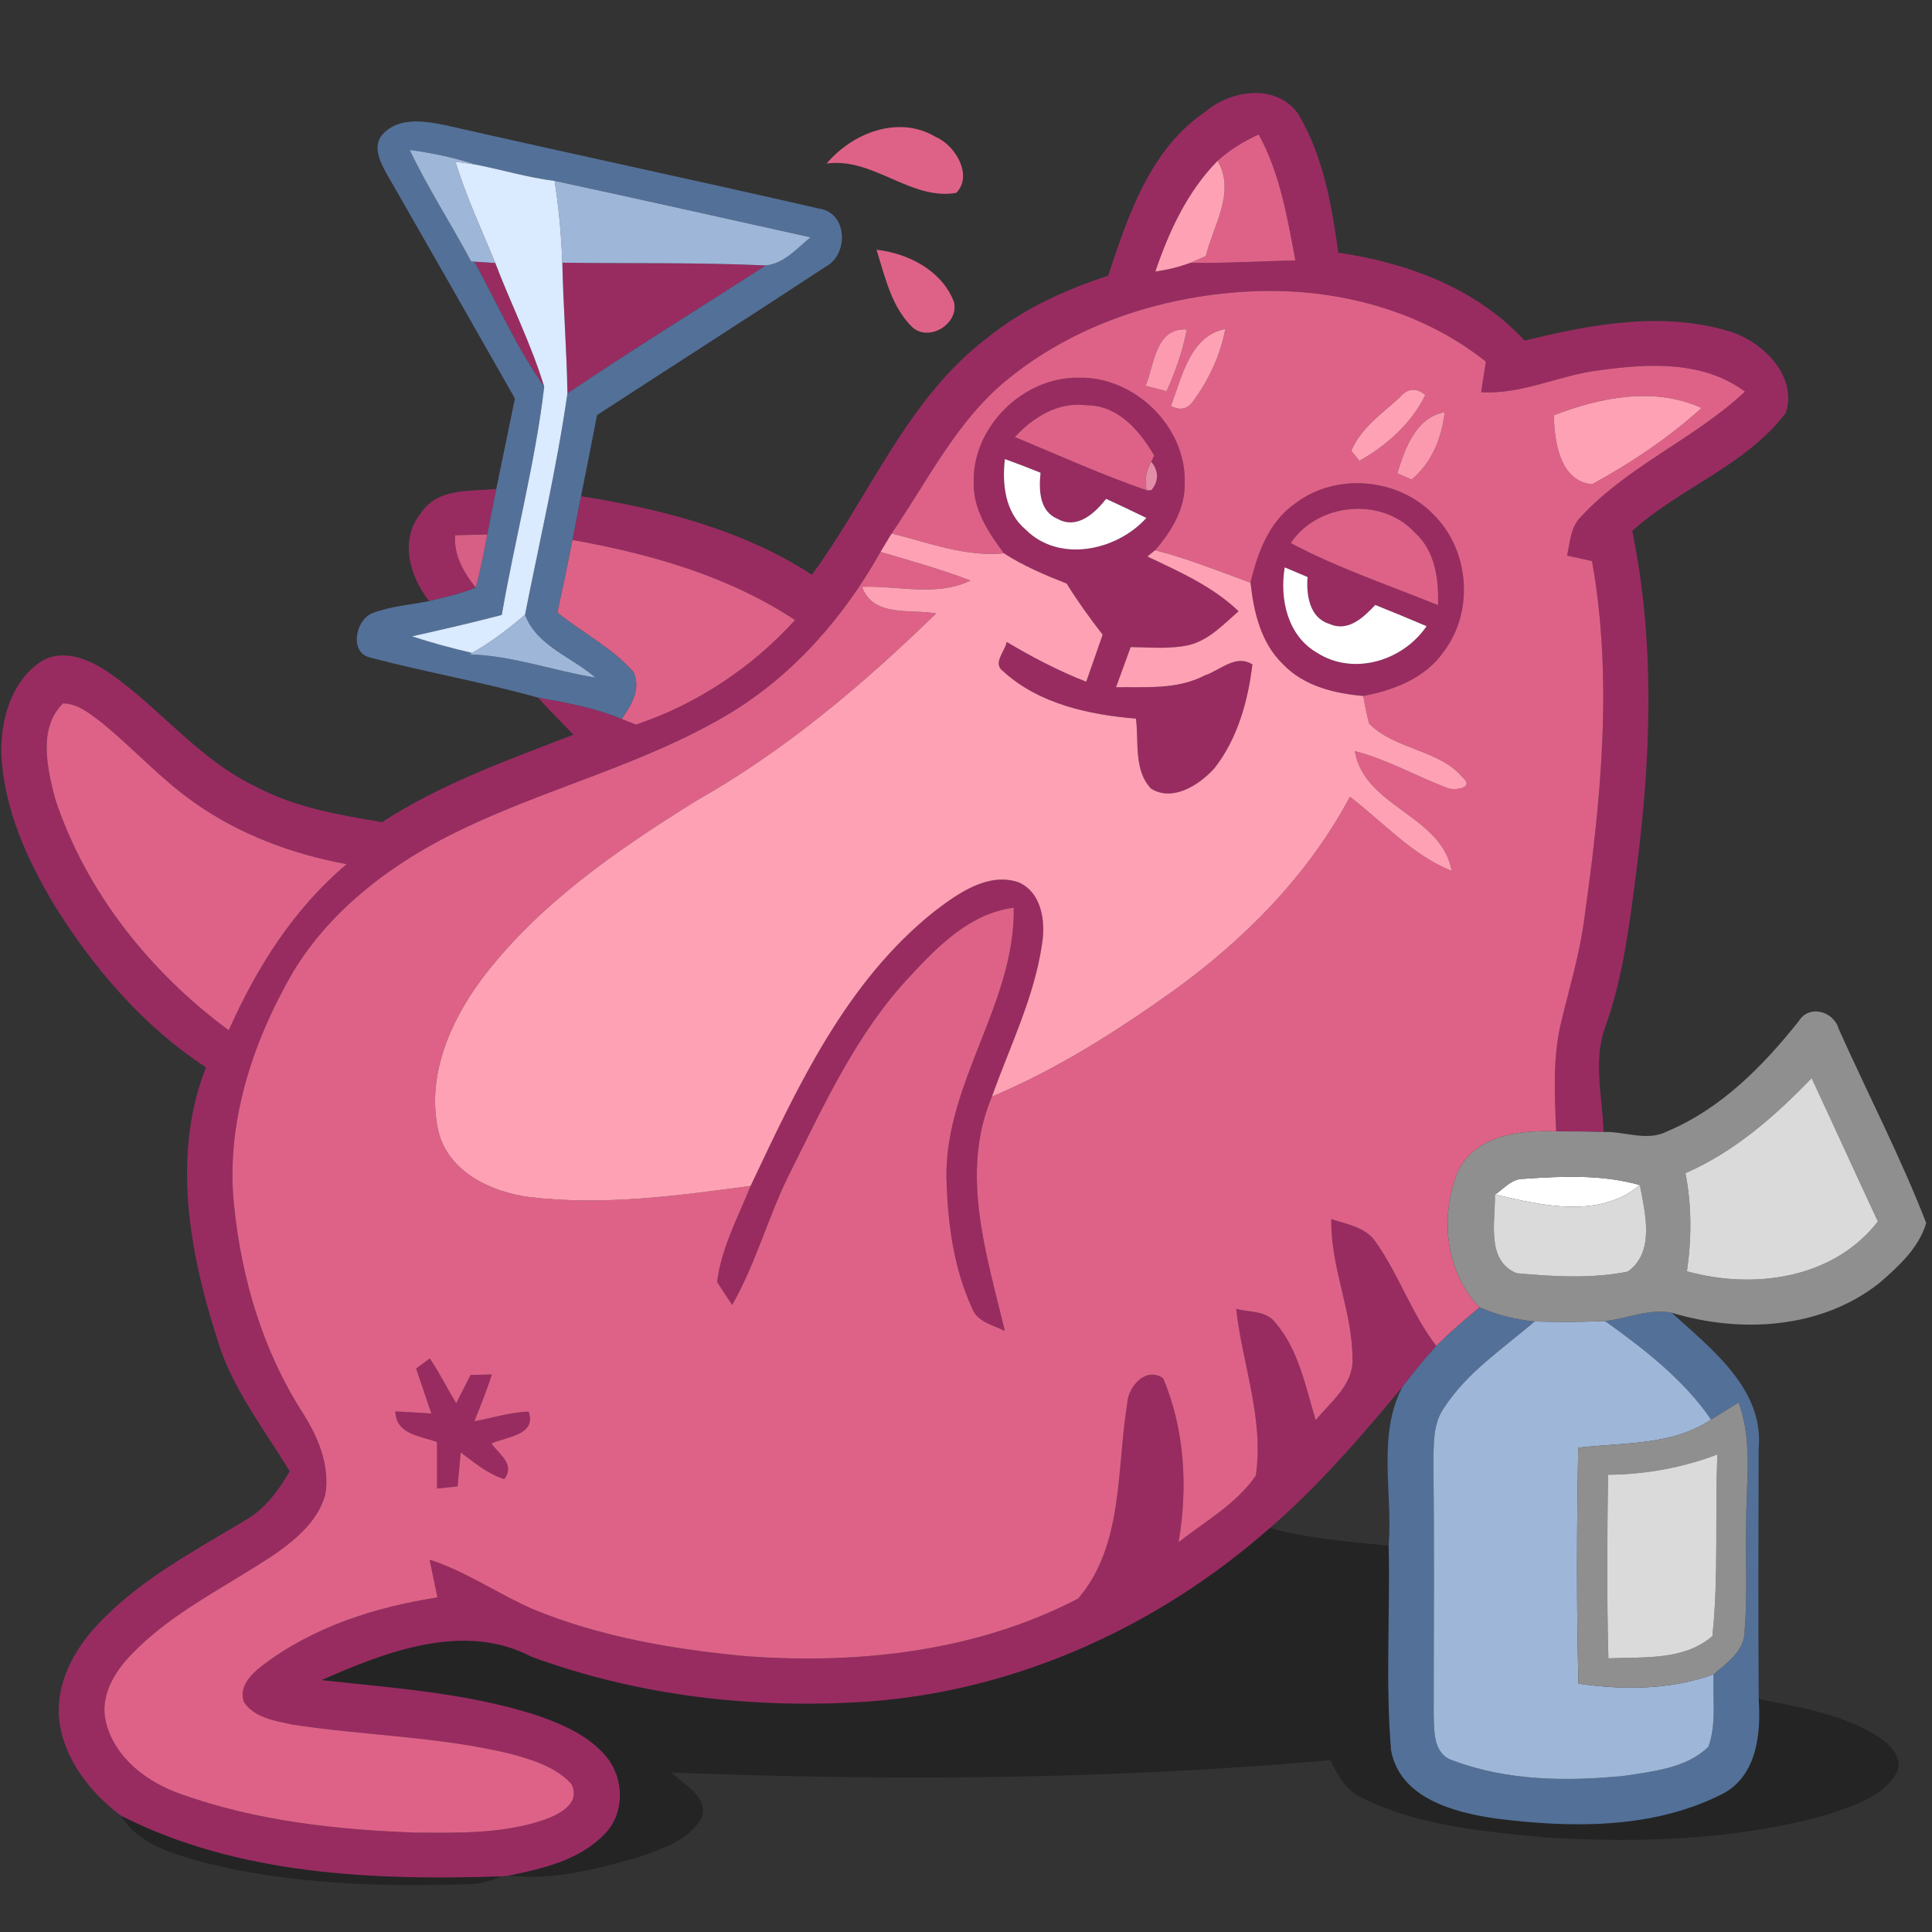 <?xml version="1.0" encoding="UTF-8" ?>
<!DOCTYPE svg PUBLIC "-//W3C//DTD SVG 1.1//EN" "http://www.w3.org/Graphics/SVG/1.1/DTD/svg11.dtd">
<svg width="256pt" height="256pt" viewBox="0 0 256 256" version="1.1" xmlns="http://www.w3.org/2000/svg">
<rect x="0" y="0" width="256" height="256" fill="#333333" stroke="none"/>
<g id="#982c61ff">
<path fill="#982c61" opacity="1.00" d=" M 159.80 14.74 C 163.18 11.90 169.02 11.07 171.94 14.98 C 175.32 20.54 176.45 27.13 177.33 33.48 C 186.49 34.82 195.62 38.19 202.03 45.14 C 210.81 42.96 220.26 41.22 229.13 43.90 C 233.55 45.22 238.22 49.81 236.63 54.71 C 231.34 61.68 222.64 64.61 216.28 70.35 C 219.38 85.40 218.74 100.93 216.74 116.09 C 215.89 122.73 215.04 129.43 212.81 135.78 C 211.00 140.34 212.34 145.27 212.48 149.99 C 210.38 149.93 208.29 149.90 206.19 149.91 C 206.02 144.98 205.69 139.96 206.94 135.13 C 207.99 130.77 209.29 126.46 209.89 122.01 C 212.11 106.25 213.77 90.13 210.95 74.34 C 210.13 74.16 208.47 73.80 207.64 73.62 C 208.06 71.86 208.09 69.84 209.47 68.49 C 215.72 61.71 224.53 58.16 231.22 51.89 C 225.69 47.77 218.45 48.16 211.97 49.06 C 206.66 49.67 201.70 52.32 196.26 51.96 C 196.46 50.61 196.67 49.27 196.89 47.92 C 187.97 40.82 176.28 37.96 165.02 38.65 C 153.67 39.32 142.26 43.08 133.40 50.36 C 126.73 55.81 122.93 63.72 118.14 70.69 C 117.77 71.30 117.04 72.52 116.67 73.13 C 111.83 81.77 105.09 89.50 96.54 94.62 C 85.41 101.27 72.65 104.36 61.03 109.97 C 52.21 114.21 43.97 120.31 38.83 128.79 C 33.40 138.16 29.80 149.11 31.05 160.05 C 32.05 169.54 34.85 178.97 40.02 187.06 C 42.09 190.30 43.76 194.10 43.10 198.04 C 42.19 201.40 39.41 203.81 36.67 205.76 C 30.16 210.18 22.79 213.55 17.30 219.34 C 15.10 221.63 13.25 224.79 14.01 228.08 C 15.15 232.97 19.59 236.23 24.12 237.78 C 34.03 241.29 44.60 242.46 55.04 242.83 C 60.76 242.87 66.67 243.00 72.15 241.12 C 74.16 240.37 77.02 238.96 75.70 236.36 C 73.63 234.12 70.58 233.20 67.73 232.41 C 58.20 230.08 48.31 229.99 38.65 228.50 C 36.40 228.00 33.75 227.61 32.34 225.57 C 31.58 223.53 33.28 221.84 34.74 220.71 C 41.45 215.58 49.70 212.95 57.96 211.67 C 57.61 210.00 57.27 208.33 56.93 206.67 C 61.80 208.24 66.01 211.22 70.67 213.25 C 79.65 216.93 89.33 218.57 98.96 219.46 C 113.84 220.57 129.51 218.79 142.86 211.82 C 148.92 204.73 147.93 194.68 149.36 186.02 C 149.45 183.76 151.82 181.02 154.12 182.63 C 157.00 189.45 157.40 197.11 156.17 204.35 C 159.69 201.57 163.82 199.29 166.40 195.53 C 167.52 188.07 164.62 180.78 163.80 173.43 C 165.50 173.90 167.66 173.64 168.90 175.15 C 172.08 178.78 172.97 183.70 174.34 188.18 C 176.32 185.74 179.37 183.48 179.21 180.02 C 179.20 173.72 176.27 167.86 176.41 161.54 C 178.51 162.23 181.04 162.62 182.34 164.64 C 185.39 168.97 187.06 174.12 190.32 178.34 C 188.73 180.07 187.25 181.90 185.83 183.77 C 180.36 190.34 174.75 196.87 168.26 202.47 C 153.59 215.43 134.89 223.98 115.28 225.45 C 100.16 226.52 84.67 224.77 70.42 219.53 C 61.51 214.84 51.13 218.86 42.63 222.62 C 52.12 223.67 61.78 224.30 70.94 227.22 C 74.36 228.39 77.91 229.88 80.30 232.72 C 82.75 235.60 82.83 240.35 80.07 243.07 C 76.77 246.48 71.94 247.61 67.46 248.52 C 67.21 248.55 66.72 248.61 66.47 248.63 C 49.47 249.19 31.51 248.46 16.05 240.60 C 11.99 237.56 8.51 233.17 7.86 228.00 C 7.32 223.40 9.57 218.98 12.59 215.65 C 18.11 209.54 25.50 205.66 32.46 201.46 C 35.10 199.99 36.89 197.51 38.39 194.96 C 34.90 189.21 30.63 183.82 28.73 177.26 C 25.07 165.82 22.75 152.95 27.30 141.43 C 18.97 135.98 12.35 128.25 7.14 119.84 C 3.52 113.78 0.51 107.08 0.18 99.93 C 0.06 95.37 1.50 90.22 5.52 87.60 C 8.53 85.84 12.07 87.48 14.65 89.28 C 21.29 93.94 26.41 100.68 33.86 104.21 C 39.04 107.00 44.89 107.97 50.62 108.94 C 58.46 103.85 67.31 100.70 75.99 97.35 C 74.40 95.73 72.82 94.12 71.29 92.44 C 75.05 93.10 78.84 93.78 82.38 95.27 C 82.85 95.45 83.80 95.82 84.28 96.01 C 92.34 93.31 99.64 88.45 105.35 82.16 C 96.51 76.33 86.18 73.39 75.86 71.55 C 76.23 69.62 76.60 67.68 76.99 65.75 C 87.65 67.44 98.44 70.21 107.58 76.16 C 115.27 65.70 120.19 52.84 130.79 44.79 C 135.51 40.96 141.09 38.40 146.84 36.53 C 149.50 28.48 152.41 19.72 159.80 14.74 M 161.34 21.31 C 157.33 25.38 154.91 30.63 153.09 35.98 C 154.68 35.76 156.22 35.38 157.72 34.83 C 162.36 34.90 167.00 34.59 171.65 34.52 C 170.57 28.82 169.61 22.97 166.78 17.82 C 164.81 18.73 162.94 19.84 161.34 21.31 M 8.35 93.20 C 5.02 96.48 6.26 101.78 7.30 105.81 C 11.36 118.18 19.90 128.83 30.31 136.52 C 34.00 128.22 38.92 120.42 45.93 114.51 C 38.74 113.18 31.73 110.58 25.74 106.34 C 21.25 103.20 17.59 99.07 13.34 95.64 C 11.86 94.54 10.29 93.22 8.35 93.20 Z" />
<path fill="#982c61" opacity="1.00" d=" M 62.86 34.67 C 63.55 34.71 64.94 34.81 65.63 34.85 C 67.72 40.34 70.40 45.61 72.11 51.24 C 68.45 46.06 65.89 40.22 62.86 34.67 Z" />
<path fill="#982c61" opacity="1.00" d=" M 74.51 34.81 C 83.50 34.93 92.50 34.76 101.48 35.17 C 92.72 40.82 83.84 46.29 75.19 52.12 C 75.09 46.35 74.63 40.58 74.51 34.81 Z" />
<path fill="#982c61" opacity="1.00" d=" M 129.02 64.02 C 128.79 56.60 135.56 49.93 142.94 50.05 C 150.38 49.87 157.24 56.59 156.98 64.07 C 157.04 67.44 155.20 70.44 153.06 72.91 L 152.03 73.74 C 156.28 75.75 160.67 77.69 164.12 80.99 C 162.15 82.71 160.24 84.78 157.61 85.46 C 155.06 86.04 152.42 85.78 149.82 85.74 C 149.17 87.51 148.52 89.28 147.88 91.06 C 151.82 91.01 156.00 91.40 159.62 89.50 C 161.67 88.83 163.74 86.63 165.95 88.04 C 165.37 92.90 163.97 97.92 160.90 101.82 C 158.93 104.00 155.39 106.29 152.52 104.50 C 150.20 102.05 150.91 98.30 150.52 95.22 C 144.31 94.71 137.69 93.29 132.95 88.97 C 131.44 87.91 133.17 86.35 133.39 85.06 C 136.77 87.07 140.26 88.90 143.93 90.33 C 144.66 88.25 145.38 86.17 146.11 84.10 C 144.41 81.92 142.79 79.67 141.33 77.32 C 138.47 76.20 135.62 74.99 133.03 73.32 C 131.01 70.61 128.96 67.55 129.02 64.02 M 134.47 57.91 C 140.28 60.32 146.02 62.93 151.98 64.98 L 152.57 64.95 C 153.57 63.70 153.56 62.44 152.55 61.18 L 152.94 60.36 C 151.01 57.07 148.14 53.67 143.96 53.70 C 140.22 53.20 136.90 55.28 134.47 57.91 M 133.15 60.83 C 132.77 64.15 133.17 67.87 135.90 70.17 C 140.35 74.63 147.98 72.98 151.90 68.63 C 150.13 67.76 148.35 66.92 146.57 66.10 C 145.07 68.01 142.72 70.20 140.13 68.75 C 137.69 67.74 137.65 64.86 137.88 62.64 C 136.32 62.01 134.74 61.40 133.15 60.83 Z" />
<path fill="#982c61" opacity="1.00" d=" M 171.67 66.68 C 177.03 62.60 185.27 63.33 189.92 68.16 C 194.71 72.83 195.37 81.00 191.30 86.34 C 188.88 89.85 184.68 91.46 180.64 92.22 C 176.79 91.89 172.74 90.90 169.99 88.00 C 167.07 85.19 166.12 81.08 165.70 77.20 C 166.63 73.25 168.17 69.07 171.67 66.68 M 171.03 71.96 C 177.26 75.27 184.01 77.54 190.55 80.19 C 190.66 76.76 190.18 73.01 187.48 70.58 C 183.09 65.79 174.61 66.60 171.03 71.96 M 174.49 86.48 C 179.34 89.60 185.91 87.57 189.03 82.97 C 186.77 82.01 184.51 81.07 182.23 80.16 C 180.68 81.80 178.64 83.79 176.16 82.67 C 173.50 81.87 173.08 78.83 173.26 76.46 C 172.50 76.14 170.98 75.50 170.23 75.18 C 169.54 79.36 170.59 84.21 174.49 86.48 Z" />
<path fill="#982c61" opacity="1.00" d=" M 55.81 67.95 C 57.98 64.61 62.33 65.14 65.76 64.78 C 65.35 66.79 64.95 68.80 64.57 70.82 C 63.50 70.84 61.37 70.89 60.30 70.92 C 60.11 73.58 61.44 75.87 63.05 77.87 C 61.06 78.66 58.96 79.14 56.88 79.64 C 54.26 76.40 52.89 71.45 55.81 67.95 Z" />
<path fill="#982c61" opacity="1.00" d=" M 123.84 120.74 C 126.93 118.39 130.83 115.58 134.90 116.88 C 138.00 118.18 138.56 122.03 138.09 124.99 C 137.08 132.10 133.82 138.60 131.44 145.30 C 127.14 155.45 130.75 166.26 133.14 176.36 C 131.59 175.55 129.47 175.18 128.80 173.33 C 126.32 167.94 125.56 161.91 125.41 156.04 C 125.24 143.40 134.53 132.93 134.33 120.27 C 128.50 121.04 124.27 125.38 120.47 129.48 C 113.61 136.81 109.36 146.04 104.92 154.92 C 101.90 160.75 100.28 167.19 97.02 172.91 C 96.33 171.90 95.66 170.88 95.02 169.85 C 95.58 165.35 97.80 161.29 99.46 157.14 C 105.71 143.94 112.12 130.05 123.84 120.74 Z" />
<path fill="#982c61" opacity="1.00" d=" M 55.14 181.34 C 55.59 181.00 56.50 180.34 56.95 180.00 C 58.24 181.91 59.26 183.97 60.45 185.94 C 61.08 184.68 61.72 183.44 62.35 182.19 C 63.06 182.18 64.47 182.14 65.17 182.13 C 64.51 184.23 63.66 186.26 62.86 188.32 C 65.26 187.90 67.59 187.12 70.04 187.05 C 71.16 190.19 67.03 190.38 65.11 191.27 C 66.15 192.71 68.31 194.07 66.81 195.99 C 64.63 195.29 62.84 193.81 61.05 192.45 C 60.91 193.95 60.77 195.45 60.63 196.95 C 59.95 197.03 58.59 197.17 57.91 197.24 C 57.91 195.18 57.91 193.12 57.91 191.07 C 55.63 190.25 52.51 190.09 52.38 187.02 C 53.98 187.10 55.57 187.20 57.16 187.30 C 56.48 185.31 55.81 183.33 55.14 181.34 Z" />
</g>
<g id="#537098ff">
<path fill="#537098" opacity="1.00" d=" M 50.75 17.75 C 52.83 15.49 56.29 16.02 58.98 16.58 C 75.49 20.33 92.05 23.86 108.54 27.64 C 112.32 28.18 112.49 33.69 109.42 35.33 C 99.36 41.95 89.20 48.43 79.11 55.00 C 78.43 58.59 77.70 62.17 76.99 65.75 C 76.60 67.68 76.23 69.62 75.86 71.55 C 75.23 74.76 74.56 77.97 73.86 81.16 C 77.19 83.83 81.11 85.83 83.96 89.05 C 84.97 91.33 83.65 93.45 82.38 95.27 C 78.84 93.78 75.05 93.10 71.29 92.44 C 63.96 90.38 56.44 89.08 49.08 87.14 C 46.25 86.50 47.08 82.22 49.29 81.26 C 51.73 80.33 54.35 80.15 56.88 79.64 C 58.96 79.14 61.06 78.66 63.05 77.87 C 63.67 75.55 64.13 73.18 64.57 70.82 C 64.95 68.80 65.35 66.79 65.76 64.78 C 66.59 60.78 67.41 56.79 68.23 52.80 C 62.56 42.80 56.85 32.83 51.14 22.86 C 50.32 21.34 49.31 19.23 50.75 17.75 M 54.29 19.87 C 56.70 24.95 59.79 29.67 62.42 34.64 L 62.86 34.67 C 65.89 40.22 68.45 46.06 72.11 51.24 C 70.92 61.38 68.23 71.38 66.49 81.48 C 62.55 82.52 58.57 83.42 54.59 84.32 C 57.21 85.18 59.86 85.89 62.55 86.52 L 62.22 86.71 C 67.92 86.87 73.31 88.88 78.90 89.79 C 75.78 87.05 71.10 85.60 69.57 81.45 C 71.50 71.69 73.78 61.96 75.19 52.12 C 83.84 46.29 92.72 40.82 101.48 35.17 C 103.91 34.93 105.60 32.89 107.40 31.45 C 96.10 28.95 84.81 26.40 73.49 23.97 C 69.94 23.53 66.50 22.48 62.99 21.80 C 60.16 20.87 57.24 20.26 54.29 19.87 Z" />
<path fill="#537098" opacity="1.00" d=" M 196.05 173.22 C 198.36 174.25 200.84 174.84 203.35 175.10 C 199.19 178.67 194.47 181.79 191.41 186.44 C 189.82 188.62 189.99 191.43 189.93 193.98 C 190.07 205.01 189.97 216.03 189.97 227.06 C 190.04 229.36 189.85 232.49 192.60 233.30 C 199.77 236.00 207.69 236.05 215.23 235.31 C 219.07 234.70 223.46 234.31 226.38 231.45 C 227.47 228.40 226.92 225.03 227.06 221.85 C 228.86 220.31 231.24 218.69 231.17 216.03 C 231.57 211.36 231.26 206.67 231.38 201.99 C 231.33 196.60 232.29 191.04 230.37 185.84 C 229.15 186.59 227.95 187.36 226.73 188.10 C 223.05 182.74 217.88 178.79 212.67 175.04 C 215.60 174.73 218.52 173.36 221.50 173.94 C 226.72 178.70 233.78 184.06 233.03 191.98 C 233.00 203.03 232.96 214.08 233.04 225.13 C 233.37 229.85 232.77 235.58 227.93 237.86 C 218.80 242.39 208.03 242.23 198.14 240.96 C 192.66 240.16 185.49 238.28 184.32 231.93 C 183.56 222.93 184.21 213.85 184.00 204.82 C 184.58 197.84 182.44 190.25 185.83 183.77 C 187.25 181.90 188.73 180.07 190.32 178.34 C 192.12 176.51 194.09 174.86 196.05 173.22 Z" />
</g>
<g id="#de6287ff">
<path fill="#de6287" opacity="1.00" d=" M 109.53 21.67 C 112.97 17.60 119.09 15.19 124.01 18.16 C 126.59 19.25 128.96 23.24 126.71 25.56 C 120.62 26.59 115.73 20.82 109.53 21.67 Z" />
<path fill="#de6287" opacity="1.00" d=" M 161.34 21.31 C 162.94 19.84 164.81 18.73 166.78 17.82 C 169.61 22.97 170.57 28.82 171.65 34.52 C 167.00 34.59 162.36 34.90 157.72 34.83 C 158.23 34.61 159.26 34.15 159.78 33.93 C 160.78 29.84 163.77 25.44 161.34 21.31 Z" />
<path fill="#de6287" opacity="1.00" d=" M 116.14 33.09 C 120.37 33.58 124.80 35.84 126.40 40.00 C 127.14 42.93 123.00 45.42 120.81 43.28 C 118.09 40.57 117.26 36.63 116.14 33.09 Z" />
<path fill="#de6287" opacity="1.00" d=" M 133.40 50.36 C 142.26 43.08 153.67 39.32 165.02 38.65 C 176.28 37.96 187.97 40.82 196.89 47.92 C 196.67 49.27 196.46 50.61 196.26 51.96 C 201.70 52.32 206.66 49.67 211.97 49.06 C 218.45 48.16 225.69 47.77 231.22 51.89 C 224.53 58.16 215.72 61.71 209.47 68.49 C 208.09 69.84 208.06 71.86 207.64 73.62 C 208.47 73.80 210.13 74.16 210.95 74.34 C 213.77 90.13 212.11 106.25 209.89 122.01 C 209.29 126.46 207.99 130.77 206.94 135.13 C 205.69 139.96 206.02 144.98 206.19 149.91 C 201.39 149.74 195.48 150.37 193.15 155.28 C 190.77 161.15 191.50 168.54 196.05 173.22 C 194.09 174.86 192.12 176.51 190.32 178.34 C 187.06 174.12 185.39 168.97 182.34 164.64 C 181.04 162.62 178.51 162.23 176.41 161.54 C 176.27 167.86 179.20 173.72 179.21 180.02 C 179.37 183.48 176.32 185.74 174.34 188.18 C 172.97 183.70 172.08 178.78 168.90 175.15 C 167.66 173.64 165.50 173.90 163.80 173.43 C 164.62 180.78 167.52 188.07 166.40 195.53 C 163.82 199.29 159.69 201.57 156.17 204.35 C 157.40 197.11 157.00 189.45 154.12 182.63 C 151.82 181.02 149.45 183.76 149.36 186.02 C 147.93 194.68 148.92 204.73 142.86 211.82 C 129.51 218.79 113.84 220.57 98.96 219.46 C 89.33 218.57 79.65 216.93 70.67 213.25 C 66.01 211.22 61.80 208.24 56.93 206.67 C 57.27 208.33 57.61 210.00 57.96 211.67 C 49.70 212.95 41.45 215.58 34.74 220.71 C 33.28 221.84 31.58 223.53 32.34 225.57 C 33.75 227.61 36.40 228.00 38.65 228.50 C 48.31 229.99 58.20 230.08 67.73 232.41 C 70.58 233.20 73.63 234.12 75.70 236.36 C 77.02 238.96 74.16 240.37 72.15 241.12 C 66.67 243.00 60.76 242.87 55.04 242.83 C 44.60 242.46 34.03 241.29 24.12 237.78 C 19.59 236.23 15.15 232.97 14.01 228.08 C 13.25 224.79 15.10 221.63 17.30 219.34 C 22.79 213.55 30.16 210.18 36.67 205.76 C 39.41 203.81 42.19 201.40 43.10 198.04 C 43.76 194.10 42.09 190.30 40.02 187.06 C 34.85 178.97 32.05 169.54 31.05 160.05 C 29.80 149.11 33.40 138.16 38.83 128.79 C 43.97 120.31 52.21 114.21 61.03 109.97 C 72.65 104.36 85.41 101.27 96.54 94.62 C 105.09 89.50 111.83 81.77 116.67 73.13 C 120.67 74.32 124.70 75.42 128.59 76.93 C 124.06 79.10 119.00 77.58 114.21 77.75 C 115.72 81.86 120.62 80.65 124.03 81.29 C 114.36 90.72 103.93 99.52 92.13 106.18 C 81.69 112.69 71.26 119.86 63.78 129.80 C 59.58 135.47 56.46 142.74 58.09 149.89 C 59.40 155.28 65.06 157.95 70.12 158.61 C 79.90 159.80 89.76 158.44 99.46 157.14 C 97.80 161.29 95.58 165.35 95.02 169.85 C 95.66 170.88 96.33 171.90 97.02 172.91 C 100.28 167.19 101.90 160.75 104.92 154.92 C 109.36 146.04 113.61 136.81 120.47 129.48 C 124.27 125.38 128.50 121.04 134.33 120.27 C 134.53 132.93 125.24 143.40 125.41 156.04 C 125.56 161.91 126.32 167.94 128.80 173.33 C 129.47 175.18 131.59 175.55 133.14 176.36 C 130.75 166.26 127.14 155.45 131.44 145.30 C 140.00 141.71 147.90 136.69 155.44 131.31 C 164.92 124.47 173.34 115.97 178.87 105.58 C 183.29 108.96 187.10 113.28 192.36 115.41 C 191.04 107.98 180.83 107.01 179.52 99.53 C 183.79 100.62 187.63 102.84 191.72 104.39 C 192.53 104.80 195.49 104.49 193.85 103.05 C 190.73 99.30 184.82 99.35 181.41 95.87 C 181.10 94.66 180.85 93.44 180.64 92.22 C 184.68 91.46 188.88 89.85 191.30 86.34 C 195.37 81.00 194.71 72.83 189.92 68.16 C 185.27 63.33 177.03 62.60 171.67 66.68 C 168.17 69.07 166.63 73.25 165.70 77.20 C 161.52 75.70 157.38 74.00 153.06 72.91 C 155.20 70.44 157.04 67.44 156.98 64.07 C 157.24 56.59 150.38 49.87 142.94 50.05 C 135.56 49.93 128.79 56.60 129.02 64.02 C 128.96 67.55 131.01 70.61 133.03 73.32 C 127.90 73.81 123.03 71.90 118.14 70.69 C 122.93 63.72 126.73 55.81 133.40 50.36 M 151.79 51.12 C 152.72 51.37 153.64 51.61 154.57 51.85 C 155.77 49.23 156.72 46.49 157.26 43.65 C 153.05 43.43 153.01 48.24 151.79 51.12 M 155.15 53.80 C 156.41 54.45 157.40 54.21 158.14 53.10 C 160.21 50.28 161.71 47.04 162.36 43.60 C 157.70 44.44 156.58 50.02 155.15 53.80 M 185.49 52.64 C 183.15 54.77 180.31 56.73 179.05 59.73 C 179.32 60.06 179.86 60.73 180.13 61.06 C 183.69 59.07 187.10 56.04 188.86 52.33 C 187.62 51.33 186.50 51.44 185.49 52.64 M 205.90 55.02 C 205.94 58.46 206.70 63.81 210.97 64.16 C 216.12 61.35 221.10 58.01 225.47 54.06 C 219.20 51.21 212.07 52.64 205.90 55.02 M 185.15 62.73 C 185.62 62.93 186.56 63.35 187.03 63.55 C 189.71 61.36 191.06 57.99 191.43 54.62 C 187.60 55.27 186.14 59.48 185.15 62.73 M 55.14 181.34 C 55.81 183.33 56.48 185.31 57.16 187.30 C 55.57 187.20 53.98 187.10 52.38 187.02 C 52.51 190.09 55.63 190.25 57.91 191.07 C 57.91 193.12 57.91 195.18 57.91 197.24 C 58.59 197.17 59.95 197.03 60.63 196.95 C 60.77 195.45 60.91 193.95 61.05 192.45 C 62.84 193.81 64.63 195.29 66.81 195.99 C 68.31 194.07 66.15 192.71 65.11 191.27 C 67.03 190.38 71.16 190.19 70.04 187.05 C 67.59 187.12 65.26 187.90 62.86 188.32 C 63.66 186.26 64.51 184.23 65.17 182.13 C 64.47 182.14 63.06 182.18 62.35 182.19 C 61.72 183.44 61.08 184.68 60.45 185.94 C 59.26 183.97 58.24 181.91 56.95 180.00 C 56.50 180.34 55.59 181.00 55.14 181.34 Z" />
<path fill="#de6287" opacity="1.00" d=" M 134.47 57.91 C 136.90 55.28 140.22 53.20 143.96 53.70 C 148.14 53.67 151.01 57.07 152.94 60.36 L 152.55 61.18 C 151.92 62.32 151.56 63.70 151.98 64.98 C 146.02 62.93 140.28 60.32 134.47 57.91 Z" />
<path fill="#de6287" opacity="1.00" d=" M 171.03 71.96 C 174.61 66.60 183.09 65.79 187.48 70.58 C 190.18 73.01 190.66 76.76 190.55 80.19 C 184.01 77.54 177.26 75.27 171.03 71.96 Z" />
<path fill="#de6287" opacity="1.00" d=" M 73.86 81.16 C 74.56 77.97 75.23 74.76 75.86 71.55 C 86.18 73.39 96.51 76.33 105.35 82.16 C 99.64 88.45 92.34 93.31 84.28 96.01 C 83.80 95.82 82.85 95.45 82.38 95.27 C 83.65 93.45 84.97 91.33 83.96 89.05 C 81.11 85.83 77.19 83.83 73.86 81.16 Z" />
<path fill="#de6287" opacity="1.00" d=" M 8.35 93.20 C 10.29 93.22 11.86 94.54 13.34 95.64 C 17.59 99.07 21.25 103.20 25.74 106.34 C 31.73 110.58 38.74 113.18 45.93 114.51 C 38.92 120.42 34.00 128.22 30.31 136.52 C 19.90 128.83 11.36 118.18 7.30 105.81 C 6.26 101.78 5.02 96.48 8.35 93.20 Z" />
</g>
<g id="#9eb6d8ff">
<path fill="#9eb6d8" opacity="1.00" d=" M 54.29 19.87 C 57.24 20.26 60.16 20.87 62.99 21.80 C 62.33 21.70 61.01 21.51 60.35 21.42 C 61.75 26.03 63.80 30.41 65.63 34.85 C 64.94 34.81 63.55 34.71 62.86 34.67 L 62.42 34.64 C 59.79 29.67 56.70 24.95 54.29 19.87 Z" />
<path fill="#9eb6d8" opacity="1.00" d=" M 73.49 23.97 C 84.81 26.40 96.10 28.95 107.40 31.45 C 105.60 32.89 103.91 34.93 101.48 35.17 C 92.50 34.76 83.50 34.93 74.51 34.81 C 74.38 31.18 74.05 27.56 73.49 23.97 Z" />
<path fill="#9eb6d8" opacity="1.00" d=" M 62.55 86.52 C 65.07 85.09 67.38 83.34 69.57 81.45 C 71.10 85.60 75.78 87.05 78.90 89.79 C 73.31 88.88 67.92 86.87 62.22 86.71 L 62.55 86.52 Z" />
<path fill="#9eb6d8" opacity="1.00" d=" M 203.35 175.10 C 206.46 175.17 209.57 175.19 212.67 175.04 C 217.88 178.79 223.05 182.74 226.73 188.10 C 221.53 191.60 215.06 191.12 209.12 191.83 C 208.94 202.25 208.88 212.67 209.16 223.09 C 215.14 223.96 221.32 223.93 227.06 221.85 C 226.92 225.03 227.47 228.40 226.38 231.45 C 223.46 234.31 219.07 234.70 215.23 235.31 C 207.69 236.05 199.77 236.00 192.60 233.30 C 189.85 232.49 190.04 229.36 189.97 227.06 C 189.97 216.03 190.07 205.01 189.93 193.98 C 189.99 191.43 189.82 188.62 191.41 186.44 C 194.47 181.79 199.19 178.67 203.35 175.10 Z" />
</g>
<g id="#daeaffff">
<path fill="#daeaff" opacity="1.00" d=" M 65.63 34.85 C 63.80 30.41 61.75 26.03 60.35 21.42 C 61.01 21.51 62.33 21.70 62.99 21.80 C 66.50 22.48 69.94 23.53 73.49 23.97 C 74.05 27.56 74.38 31.18 74.51 34.81 C 74.63 40.58 75.09 46.35 75.19 52.12 C 73.78 61.96 71.50 71.69 69.57 81.45 C 67.38 83.34 65.07 85.09 62.55 86.52 C 59.86 85.89 57.21 85.18 54.59 84.32 C 58.57 83.42 62.55 82.52 66.49 81.48 C 68.23 71.38 70.92 61.38 72.11 51.24 C 70.40 45.61 67.72 40.34 65.63 34.85 Z" />
</g>
<g id="#ffa1b4ff">
<path fill="#ffa1b4" opacity="1.00" d=" M 153.09 35.98 C 154.91 30.63 157.33 25.38 161.34 21.31 C 163.77 25.44 160.78 29.84 159.78 33.93 C 159.26 34.15 158.23 34.61 157.72 34.83 C 156.22 35.38 154.68 35.76 153.09 35.98 Z" />
<path fill="#ffa1b4" opacity="1.00" d=" M 155.15 53.80 C 156.58 50.02 157.70 44.44 162.36 43.60 C 161.71 47.04 160.21 50.28 158.14 53.10 C 157.40 54.21 156.41 54.45 155.15 53.80 Z" />
<path fill="#ffa1b4" opacity="1.00" d=" M 185.49 52.64 C 186.50 51.44 187.62 51.33 188.86 52.33 C 187.10 56.04 183.69 59.07 180.13 61.06 C 179.86 60.73 179.32 60.06 179.05 59.73 C 180.31 56.73 183.15 54.77 185.49 52.64 Z" />
<path fill="#ffa1b4" opacity="1.00" d=" M 205.90 55.02 C 212.07 52.64 219.20 51.21 225.47 54.06 C 221.10 58.01 216.12 61.35 210.97 64.16 C 206.70 63.81 205.94 58.46 205.90 55.02 Z" />
<path fill="#ffa1b4" opacity="1.00" d=" M 116.67 73.13 C 117.04 72.52 117.77 71.30 118.14 70.69 C 123.03 71.90 127.90 73.81 133.03 73.32 C 135.62 74.99 138.47 76.20 141.33 77.32 C 142.79 79.67 144.41 81.92 146.11 84.10 C 145.38 86.17 144.66 88.25 143.93 90.33 C 140.26 88.90 136.77 87.07 133.39 85.06 C 133.17 86.35 131.44 87.91 132.95 88.97 C 137.69 93.29 144.31 94.71 150.52 95.22 C 150.91 98.30 150.20 102.05 152.52 104.50 C 155.39 106.29 158.93 104.00 160.90 101.82 C 163.97 97.92 165.37 92.90 165.95 88.04 C 163.74 86.63 161.67 88.83 159.62 89.50 C 156.00 91.40 151.82 91.01 147.88 91.06 C 148.52 89.28 149.17 87.51 149.82 85.74 C 152.42 85.78 155.06 86.04 157.61 85.46 C 160.24 84.78 162.15 82.71 164.12 80.99 C 160.67 77.69 156.28 75.75 152.03 73.74 L 153.06 72.91 C 157.38 74.00 161.52 75.70 165.70 77.20 C 166.12 81.08 167.07 85.19 169.99 88.00 C 172.74 90.90 176.79 91.89 180.64 92.22 C 180.85 93.44 181.10 94.66 181.41 95.87 C 184.82 99.35 190.73 99.30 193.85 103.05 C 195.49 104.49 192.53 104.80 191.72 104.39 C 187.63 102.84 183.79 100.62 179.52 99.53 C 180.83 107.01 191.04 107.98 192.36 115.41 C 187.10 113.28 183.29 108.96 178.87 105.58 C 173.34 115.97 164.92 124.47 155.44 131.31 C 147.90 136.69 140.00 141.71 131.44 145.30 C 133.82 138.60 137.08 132.10 138.09 124.99 C 138.56 122.03 138.00 118.18 134.90 116.88 C 130.83 115.58 126.93 118.39 123.84 120.74 C 112.12 130.05 105.71 143.94 99.46 157.14 C 89.76 158.44 79.90 159.80 70.12 158.61 C 65.06 157.95 59.40 155.28 58.09 149.89 C 56.46 142.74 59.58 135.47 63.78 129.80 C 71.26 119.86 81.69 112.69 92.13 106.18 C 103.93 99.52 114.36 90.72 124.03 81.29 C 120.62 80.65 115.72 81.86 114.21 77.75 C 119.00 77.58 124.06 79.10 128.59 76.93 C 124.70 75.42 120.67 74.32 116.67 73.13 Z" />
</g>
<g id="#fc9bb0ff">
<path fill="#fc9bb0" opacity="1.00" d=" M 151.79 51.12 C 153.01 48.24 153.05 43.43 157.26 43.65 C 156.72 46.49 155.77 49.23 154.57 51.85 C 153.64 51.61 152.72 51.37 151.79 51.12 Z" />
</g>
<g id="#fb9aafff">
<path fill="#fb9aaf" opacity="1.00" d=" M 185.15 62.73 C 186.14 59.48 187.60 55.27 191.43 54.62 C 191.06 57.99 189.71 61.36 187.03 63.55 C 186.56 63.35 185.62 62.93 185.15 62.73 Z" />
</g>
<g id="#ffffffff">
<path fill="#ffffff" opacity="1.00" d=" M 133.15 60.83 C 134.74 61.40 136.32 62.01 137.88 62.64 C 137.65 64.86 137.69 67.74 140.13 68.75 C 142.72 70.20 145.07 68.01 146.57 66.10 C 148.35 66.92 150.13 67.76 151.90 68.63 C 147.98 72.98 140.35 74.63 135.90 70.17 C 133.17 67.87 132.77 64.15 133.15 60.83 Z" />
<path fill="#ffffff" opacity="1.00" d=" M 174.49 86.48 C 170.59 84.21 169.54 79.36 170.23 75.18 C 170.98 75.50 172.50 76.14 173.26 76.46 C 173.08 78.83 173.50 81.87 176.16 82.67 C 178.64 83.79 180.68 81.80 182.23 80.16 C 184.51 81.07 186.77 82.01 189.03 82.97 C 185.91 87.57 179.34 89.60 174.49 86.48 Z" />
<path fill="#ffffff" opacity="1.00" d=" M 198.12 158.28 C 199.29 157.48 200.32 156.17 201.87 156.20 C 207.00 155.85 212.29 155.60 217.29 157.03 C 211.95 161.53 204.30 159.75 198.12 158.28 Z" />
</g>
<g id="#e48da8ff">
<path fill="#e48da8" opacity="1.00" d=" M 151.98 64.98 C 151.56 63.70 151.92 62.32 152.55 61.18 C 153.56 62.44 153.57 63.70 152.57 64.95 L 151.98 64.98 Z" />
</g>
<g id="#d75e85ff">
<path fill="#d75e85" opacity="1.00" d=" M 60.30 70.92 C 61.37 70.89 63.50 70.84 64.57 70.82 C 64.13 73.18 63.67 75.55 63.05 77.87 C 61.44 75.87 60.11 73.58 60.30 70.92 Z" />
</g>
<g id="#8f8f8fff">
<path fill="#8f8f8f" opacity="1.00" d=" M 238.34 135.31 C 239.71 133.06 242.98 133.99 243.63 136.32 C 247.47 144.90 251.83 153.29 255.23 162.05 C 254.27 165.36 251.54 167.83 249.01 170.02 C 241.32 176.10 230.62 176.71 221.50 173.94 C 218.52 173.36 215.60 174.73 212.67 175.04 C 209.57 175.19 206.46 175.17 203.35 175.10 C 200.84 174.84 198.36 174.25 196.05 173.22 C 191.50 168.54 190.77 161.15 193.15 155.28 C 195.48 150.37 201.39 149.74 206.19 149.91 C 208.29 149.90 210.38 149.93 212.48 149.99 C 215.29 149.89 218.24 151.30 220.91 149.91 C 228.04 146.92 233.61 141.26 238.34 135.31 M 223.33 155.45 C 224.18 159.74 224.15 164.13 223.53 168.45 C 232.34 170.91 242.93 169.47 248.83 161.85 C 245.88 155.53 243.00 149.18 240.05 142.86 C 235.18 147.91 229.82 152.62 223.33 155.45 M 198.12 158.28 L 198.08 158.27 C 198.18 161.75 196.83 167.04 200.97 168.71 C 205.82 169.15 210.88 169.46 215.67 168.50 C 219.34 165.93 217.99 160.74 217.29 157.03 C 212.29 155.60 207.00 155.85 201.87 156.20 C 200.32 156.17 199.29 157.48 198.12 158.28 Z" />
<path fill="#8f8f8f" opacity="1.00" d=" M 226.73 188.10 C 227.95 187.36 229.15 186.59 230.37 185.84 C 232.29 191.04 231.33 196.60 231.38 201.99 C 231.26 206.67 231.57 211.36 231.17 216.03 C 231.24 218.69 228.86 220.31 227.06 221.85 C 221.32 223.93 215.14 223.96 209.16 223.09 C 208.88 212.67 208.94 202.25 209.12 191.83 C 215.06 191.12 221.53 191.60 226.73 188.10 M 213.07 195.41 C 212.97 203.52 212.90 211.64 213.12 219.74 C 217.76 219.53 223.11 220.07 226.90 216.79 C 227.75 208.82 227.21 200.74 227.57 192.72 C 222.94 194.48 218.03 195.37 213.07 195.41 Z" />
</g>
<g id="#dadadaff">
<path fill="#dadada" opacity="1.00" d=" M 223.33 155.45 C 229.82 152.62 235.18 147.91 240.05 142.86 C 243.00 149.18 245.88 155.53 248.83 161.85 C 242.93 169.47 232.34 170.91 223.53 168.45 C 224.15 164.13 224.18 159.74 223.33 155.45 Z" />
<path fill="#dadada" opacity="1.00" d=" M 217.29 157.03 C 217.99 160.74 219.34 165.93 215.67 168.50 C 210.88 169.46 205.82 169.15 200.97 168.71 C 196.83 167.04 198.18 161.75 198.08 158.27 L 198.12 158.28 C 204.30 159.75 211.95 161.53 217.29 157.03 Z" />
<path fill="#dadada" opacity="1.00" d=" M 213.07 195.41 C 218.03 195.37 222.94 194.48 227.57 192.72 C 227.21 200.74 227.75 208.82 226.90 216.79 C 223.11 220.07 217.76 219.53 213.12 219.74 C 212.90 211.64 212.97 203.52 213.07 195.41 Z" />
</g>
<g id="#0000004c">
<path fill="#000000" opacity="0.30" d=" M 115.28 225.45 C 134.89 223.98 153.59 215.43 168.26 202.47 C 173.40 203.87 178.72 204.28 184.00 204.82 C 184.21 213.85 183.56 222.93 184.32 231.93 C 185.49 238.28 192.66 240.16 198.14 240.96 C 208.03 242.23 218.80 242.39 227.93 237.86 C 232.77 235.58 233.37 229.85 233.04 225.13 C 238.48 226.22 244.18 227.13 248.94 230.16 C 250.47 231.12 252.29 233.04 251.28 234.97 C 249.43 238.15 245.59 239.26 242.32 240.39 C 230.20 243.84 217.42 244.22 204.91 243.48 C 196.69 242.70 188.17 241.99 180.65 238.30 C 178.42 237.41 177.28 235.24 176.25 233.23 C 147.25 235.82 118.10 236.00 89.02 234.87 C 90.64 236.59 94.04 238.10 92.91 240.97 C 91.29 243.84 87.83 244.91 84.92 245.99 C 79.26 247.61 73.39 249.22 67.46 248.52 C 71.94 247.61 76.77 246.48 80.07 243.07 C 82.83 240.35 82.75 235.60 80.30 232.72 C 77.91 229.88 74.36 228.39 70.94 227.22 C 61.78 224.30 52.12 223.67 42.63 222.62 C 51.13 218.86 61.51 214.84 70.42 219.53 C 84.67 224.77 100.16 226.52 115.28 225.45 Z" />
<path fill="#000000" opacity="0.30" d=" M 16.05 240.60 C 31.51 248.46 49.47 249.19 66.47 248.63 C 65.05 249.21 63.56 249.68 62.01 249.67 C 50.32 250.03 38.46 249.67 27.07 246.81 C 23.03 245.63 18.38 244.48 16.05 240.60 Z" />
</g>
</svg>
